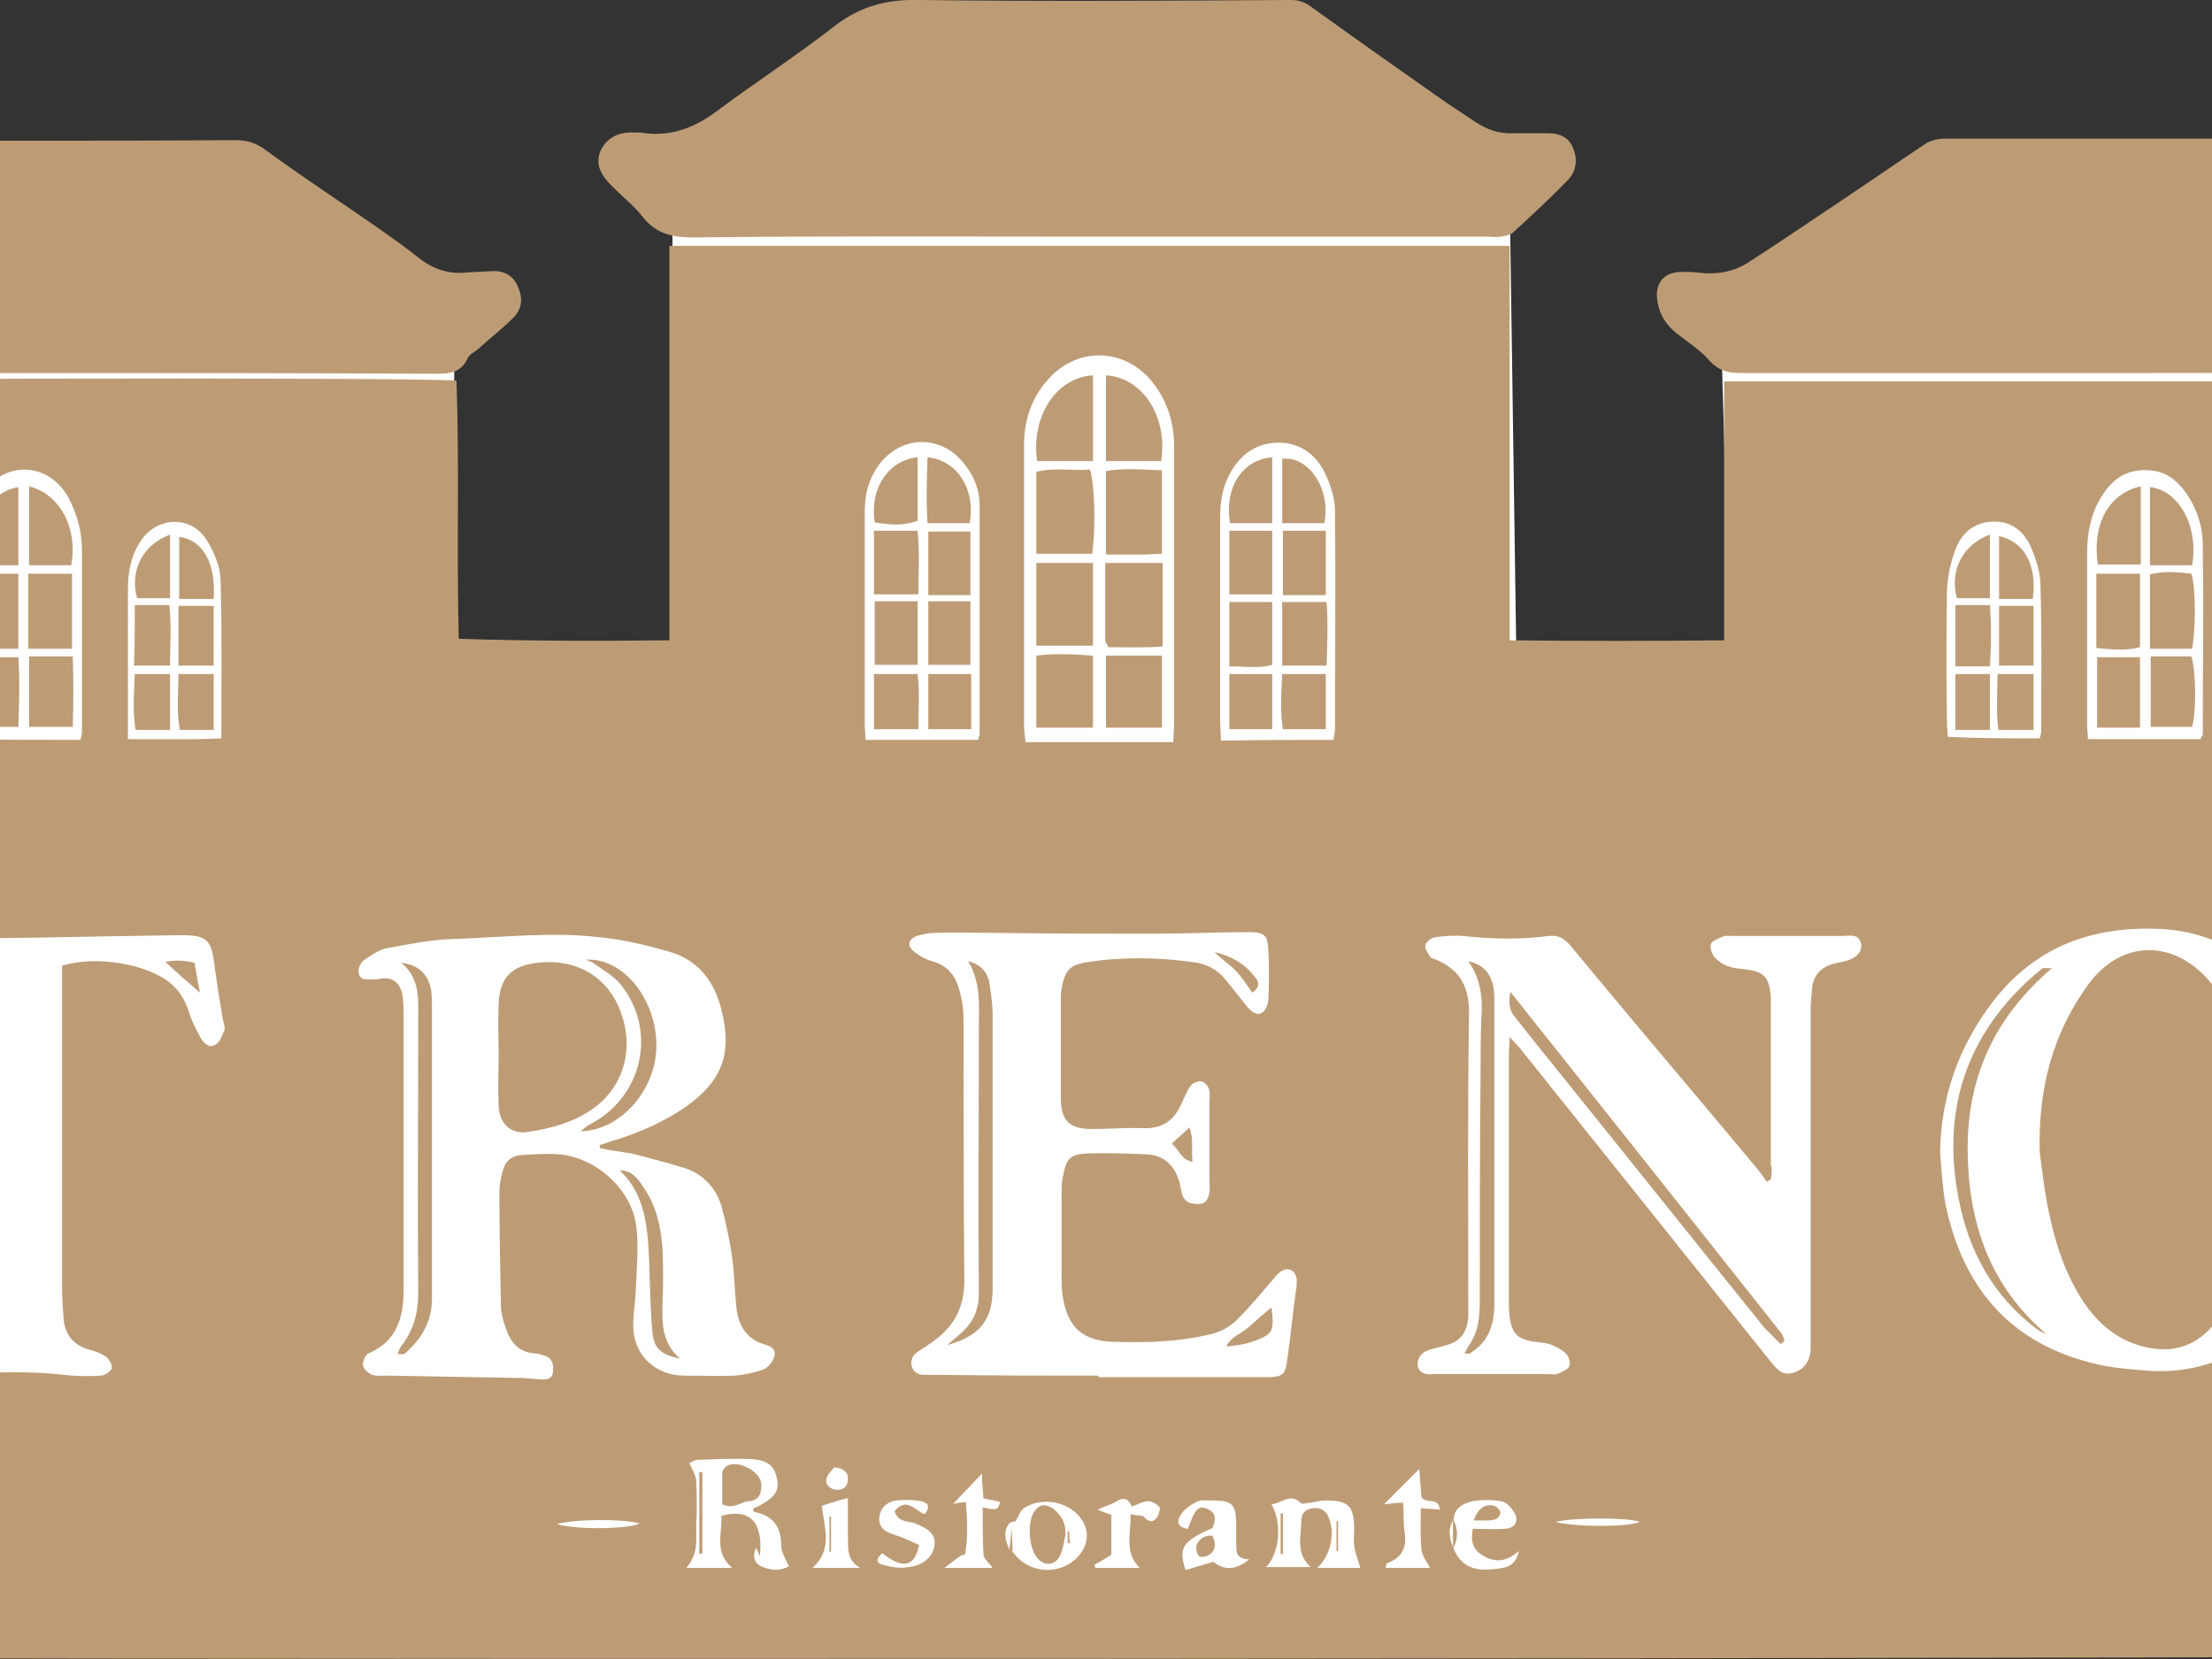 <?xml version="1.0" encoding="utf-8"?>
<!-- Generator: Adobe Illustrator 19.2.1, SVG Export Plug-In . SVG Version: 6.00 Build 0)  -->
<svg preserveAspectRatio="xMidYMid slice" width="800px" height="600px" version="1.1" id="Layer_1" xmlns="http://www.w3.org/2000/svg" xmlns:xlink="http://www.w3.org/1999/xlink" x="0px" y="0px"
	 viewBox="0 0 426.4 216.6" style="enable-background:new 0 0 426.4 216.6;" xml:space="preserve">
<rect x="0" y="0" width="426.4" height="216.6" fill="#333333" stroke="none"/>
<style type="text/css">
	.st0{fill:#FFFFFF;}
	.st1{fill:#BD9C75;}
</style>
<g id="Layer_1_1_">
	<polygon class="st0" points="403.6,109.4 403.4,39.4 293.4,40.1 295.4,108.1 267.1,108.1 265.9,25.4 156.6,25.4 156.6,108.1 
		128.1,108.1 128.1,41.4 18.5,41.4 18.5,106.7 29.4,210.1 381.4,210.1 	"/>
	<path class="st1" d="M156.2,83.6c0-17.3,0-34.3,0-51.5c36.6,0,73,0,109.7,0c0,17.2,0,34.2,0,51.5c9.4,0.1,18.5,0.1,28,0
		c0-11.3,0-22.5,0-33.8c36.7,0,73,0,109.7,0c0,1.8,0,3.5,0,5.3c0,26.1,0,52.2,0,78.2c0,2.6,0.1,5.3,0,7.9c-0.2,3.8,1.6,6.5,4.4,8.6
		c2.7,2,5.6,3.6,8.6,5.3c2.3,1.3,4.7,2.4,7.1,3.5c1.8,0.9,2.8,2.2,2.7,4.3c-0.1,1.8,0,3.7,0,5.5s-0.2,2-2.1,2c-6.3,0-12.6,0-19,0.1
		c-0.8,0-1.6,0-2.6,0c0,15.4,0,30.5,0,45.6c-2,0.5-377.8,0.7-381.7,0.2c0-15.1,0-30.3,0-45.7c-1.1-0.1-1.9-0.1-2.8-0.2
		c-5,0-10.1,0-15.1,0c-2.8,0-3.1-0.3-3.1-3.2c0-2.1,0.1-4.2,0-6.2c-0.1-1.4,0.5-2.3,1.7-2.9c2.8-1.4,5.6-2.7,8.4-4.2
		c2.1-1.1,4.1-2.4,6.1-3.8c1.9-1.3,2.5-3.3,2.5-5.7c-0.1-29.5-0.1-59-0.1-88.5c0-2,0-4,0-5.9c1.9-0.6,105.2-0.8,109.8-0.3
		c0.4,11.1,0,22.2,0.3,33.7C137.7,83.7,146.7,83.7,156.2,83.6z M200.6,202.3c0.2,0.1,0.3,0.2,0.5,0.4c2.2,3.1,7,3,9-0.2
		c0.8-1.3,0.8-2.7,0-4c-1.5-2.4-5.2-3.2-7.6-1.6c-0.5,0.3-0.7,1.1-1.1,1.7c-0.3,0.1-0.8,0.1-0.9,0.4
		C199.8,199.9,200,201.1,200.6,202.3z M258.6,198.3c-0.8,1.3-0.6,2.6,0,3.9c0.9,2.3,2.7,2.9,4.9,2.7c1.4-0.2,3.1,0,3.6-2.4
		c-1.8,1.6-3.4,1.5-5,0.4c-1.1-0.8-1.3-1.9-1-3.3c1.5,0,2.8,0.1,4.2,0c1.4-0.1,1.9-1.1,1.1-2.3c-0.4-0.6-1-1.2-1.6-1.3
		c-1.2-0.2-2.6-0.2-3.8,0C259.9,196.3,258.7,196.8,258.6,198.3z M147.1,149.9c0-0.1,0-0.2,0-0.4c0.7-0.2,1.4-0.5,2.2-0.7
		c3.1-1,6.1-2.3,8.9-4.2c5-3.5,6.3-7.2,4.7-13.1c-1-3.7-3.2-6.3-6.9-7.3c-2.8-0.8-5.7-1.5-8.6-1.8c-6.5-0.8-13.1,0-19.6,0.2
		c-2.9,0.1-5.7,0.7-8.5,1.2c-1,0.2-2,0.9-2.9,1.5c-0.7,0.5-1.1,1.6-0.5,2.3c0.3,0.4,1.3,0.2,1.9,0.3c0.1,0,0.3-0.1,0.5-0.1
		c1.6-0.3,2.6,0.3,3,1.9c0.2,1,0.2,2.1,0.2,3.1c0,11.8,0,23.7,0,35.5c0,3.6-0.8,6.8-4.6,8.4c-0.4,0.2-0.8,1.1-0.7,1.6
		c0.1,0.5,0.7,1,1.2,1.2c0.6,0.2,1.3,0.1,1.9,0.1c5.7,0.1,11.3,0.2,17,0.3c1,0,2.1,0.1,3.1,0.2c0.8,0,1.5,0,1.6-1s-0.1-1.8-1.1-2.1
		c-0.4-0.1-0.8-0.3-1.2-0.3c-2.2-0.1-3.3-1.5-3.9-3.4c-0.3-0.9-0.6-1.9-0.6-2.8c-0.1-5-0.2-9.9-0.2-14.9c0-0.9,0.2-1.8,0.4-2.6
		c0.3-1.3,1.1-2.1,2.5-2.2c1.6-0.1,3.2-0.2,4.8-0.1c5,0.4,9.7,4.7,10.2,9.6c0.3,2.7,0,5.6-0.1,8.4c-0.1,1.7-0.4,3.4-0.3,5
		c0.3,3.5,3.1,5.9,6.6,5.9c2.2,0,4.5,0.1,6.7,0c1.2-0.1,2.5-0.4,3.7-0.8c0.6-0.3,1.2-1,1.4-1.7c0.3-1-0.6-1.4-1.4-1.6
		c-2.5-0.8-3.4-2.8-3.6-5.2c-0.2-2-0.2-4-0.5-6c-0.3-2.3-0.8-4.6-1.4-6.8c-0.7-2.4-2.4-4.2-4.8-5c-2.3-0.7-4.6-1.3-6.9-1.9
		C149.9,150.4,148.5,150.2,147.1,149.9z M300,154c-0.2,0.1-0.4,0.2-0.5,0.3c-0.4-0.5-0.7-1-1.1-1.5c-1.7-2-3.4-4.1-5.1-6.1
		c-6.4-7.6-12.8-15.2-19.1-22.8c-0.8-1-1.6-1.9-3.2-1.7c-3.7,0.5-7.5,0.4-11.2,0c-1.2-0.1-2.6,0-3.8,0.2c-0.4,0.1-1,0.6-1.1,1
		s0.3,1,0.6,1.5c0.1,0.2,0.5,0.3,0.8,0.4c3.1,1.3,4.3,3.5,4.3,6.9c-0.2,12.6-0.1,25.3-0.1,37.9c0,0.6,0,1.3,0,1.9
		c-0.2,2.1-1.1,3.2-3.1,3.7c-0.6,0.2-1.3,0.3-1.9,0.5c-1,0.3-1.7,1-1.6,2.1c0.2,1.1,1.2,1.2,2.1,1.1c0.2,0,0.3,0,0.5,0
		c4.8,0,9.6,0,14.4,0c0.4,0,0.9,0.1,1.2,0c0.6-0.3,1.5-0.6,1.6-1.1c0.2-0.5-0.2-1.5-0.7-1.8c-0.8-0.6-1.8-1.1-2.8-1.2
		c-3.2-0.3-4.3-0.8-4.4-4.8c0-0.3,0-0.6,0-1c0-10.6,0-21.3,0-31.9c0-0.6,0.1-1.2,0.1-2.2c0.8,0.9,1.3,1.3,1.7,1.9c4,5,8,10,12,15
		c6.8,8.5,13.6,17,20.4,25.5c0.8,1,1.6,1.9,3,1.4c1.4-0.4,2.2-1.6,2.2-3.3c0-0.6,0-1.1,0-1.7c0-14.1,0-28.2,0-42.2
		c0-1,0.1-2.1,0.2-3.1c0.2-1.7,1.3-2.7,2.9-3.1c0.5-0.1,0.9-0.2,1.4-0.3c1.5-0.4,2.2-1.2,2.1-2.2c-0.3-1.5-1.5-1.1-2.5-1.1
		c-4.8,0-9.6,0-14.4,0c-0.4,0-0.8-0.1-1.2,0.1c-0.5,0.2-1.3,0.5-1.5,0.9c-0.2,0.5,0.1,1.3,0.4,1.7c0.9,1.1,2.2,1.5,3.6,1.6
		c2.9,0.3,3.6,0.9,3.8,3.8c0,0.5,0,1,0,1.4c0,6.8,0,13.6,0,20.4C300.2,152.6,300.1,153.3,300,154z M322.1,150.5
		c0.2,2.2,0.3,4.5,0.7,6.7c2.2,10.6,8.1,17.9,18.9,20.7c2.6,0.7,5.4,0.9,8.1,1.1c4.8,0.2,9.3-1.1,13.3-3.9c10-6.9,14.9-19.1,12.6-31
		c-2-10-12.1-22.1-24.5-22.8c-9-0.5-16.7,2.2-22.3,9.6C324.5,136.7,322.2,143.2,322.1,150.5z M212.2,179.6c0,0.1,0,0.1,0,0.2
		c7.3,0,14.5,0,21.8,0c2.3,0,2.6-0.2,2.9-2.5c0.4-2.9,0.7-5.9,1.1-8.8c0.1-0.5,0.1-1,0.1-1.4c-0.1-1.3-1.2-1.8-2.2-1
		c-0.4,0.3-0.8,0.8-1.1,1.2c-1.4,1.6-2.8,3.3-4.3,4.8c-1.1,1.2-2.5,1.9-4.1,2.2c-3.9,0.9-7.8,1-11.7,0.9c-4.5,0-6.6-1.8-7.2-6.3
		c-0.1-0.7-0.1-1.4-0.1-2.2c0-3.5,0-7,0-10.6c0-0.9,0-1.8,0.2-2.6c0.4-2.2,0.9-2.8,3.1-2.9c2.6-0.1,5.1,0,7.7,0.1
		c2.4,0.1,3.8,1.5,4.4,3.7c0.1,0.5,0.2,0.9,0.3,1.4c0.3,1.2,1.2,1.4,2.2,1.4s1.3-0.8,1.4-1.6c0.1-0.5,0-1.1,0-1.7c0-3.3,0-6.5,0-9.8
		c0-0.6,0.1-1.2,0-1.7s-0.5-1.1-1-1.2c-0.4-0.1-1.2,0.2-1.4,0.5c-0.6,0.8-0.9,1.7-1.3,2.5c-0.9,2-2.3,3.1-4.7,3.1
		c-2.3-0.1-4.6,0.1-7,0.1c-2.9,0-4-1.1-4-4.1c0-4.2,0-8.3,0-12.5c0-0.6,0-1.1,0.1-1.7c0.4-2.4,1.1-3.2,3.5-3.5
		c4.5-0.7,9.1-0.6,13.6,0c1.7,0.2,3.2,0.9,4.3,2.3c1,1.2,1.9,2.4,2.8,3.5c0.5,0.6,1.3,1.3,2,0.8c0.5-0.3,0.8-1.2,0.8-1.8
		c0.1-2.1,0.1-4.2,0-6.2c-0.1-2.1-0.4-2.5-2.6-2.5c-4.1,0-8.2,0.2-12.2,0.2c-6.9,0-13.7,0-20.6-0.1c-2.7,0-5.4-0.1-8.2,0
		c-0.8,0-1.6,0.2-2.3,0.4c-1.2,0.5-1.3,1.3-0.3,2.1c0.7,0.5,1.5,1,2.3,1.2c1.9,0.5,3,1.8,3.5,3.6c0.4,1.3,0.6,2.7,0.6,4
		c0,11.4,0,22.7,0.1,34.1c0,2.7-0.8,4.9-2.6,6.7c-0.9,0.9-2.1,1.7-3.2,2.4c-0.8,0.5-1.2,1-1.1,1.9c0.2,1,0.9,1.3,1.7,1.3
		c0.6,0,1.1,0,1.7,0C198.3,179.6,205.3,179.6,212.2,179.6z M76.9,126.1c4.2-1.4,11.1-0.3,14.2,2.3c1.2,1,1.9,2.3,2.4,3.8
		c0.3,1.1,0.9,2.2,1.5,3.3c0.4,0.7,1.1,1.4,1.9,0.9c0.6-0.3,0.9-1.2,1.2-1.9c0.1-0.4-0.1-0.9-0.2-1.4c-0.4-2.4-0.8-4.7-1.1-7.1
		c-0.4-3.3-1-3.9-4.3-3.9c-8.3,0.1-16.6,0.3-24.9,0.4c-6.3,0-12.6-0.1-19-0.1c-2.2,0-2.5,0.2-3.2,2.3c-0.2,0.5-0.3,1.1-0.4,1.6
		c-0.3,1.7-0.6,3.5-0.8,5.2c-0.1,1-0.2,2.1-0.3,3.1c0,0.8,0.3,1.5,1.2,1.5c0.5,0,1.3-0.4,1.5-0.8c0.7-1.3,1.3-2.6,1.6-4
		c0.6-2.4,2-4,4.2-4.8c3.9-1.5,8-1.5,12-0.8c0.2,0,0.4,0.2,0.6,0.4c0,0.6,0.1,1.3,0.1,1.9c0,13.8,0,27.7,0,41.5c0,0.8,0,1.6-0.1,2.4
		c-0.2,2.2-1.2,3.7-3.5,4.3c-0.8,0.2-1.5,0.5-2.2,0.9c-0.4,0.3-0.9,1-0.7,1.3c0.2,0.5,0.8,1.1,1.3,1.1c1.2,0.1,2.4,0.1,3.6,0
		c4.6-0.4,9.1-0.5,13.7,0c1.6,0.2,3.2,0.2,4.8,0.1c0.5,0,1.3-0.6,1.4-1s-0.4-1.2-0.8-1.5c-0.6-0.4-1.4-0.7-2.2-0.9
		c-2-0.6-3.1-1.9-3.3-4c-0.1-1.4-0.2-2.9-0.2-4.3c0-13.1,0-26.2,0-39.4C76.9,127.7,76.9,126.8,76.9,126.1z M222,96.9
		c0-1,0.1-1.8,0.1-2.5c0-3.6,0-7.2,0-10.8c0-8.4,0-16.8,0-25.2c0-3.2-0.9-6.2-3-8.7c-3.7-4.4-9.9-4.4-13.6,0c-2.1,2.4-3,5.3-3,8.4
		c0,12.2,0,24.3,0,36.5c0,0.8,0.1,1.5,0.2,2.3C209.3,96.9,215.5,96.9,222,96.9z M242.9,96.6c0.1-0.6,0.2-1,0.2-1.5
		c0-9.4,0.1-18.9,0-28.3c0-1.8-0.6-3.6-1.4-5.2c-1.2-2.4-3.4-3.9-6.2-3.8c-2.8,0.1-4.8,1.6-6.1,4c-1,1.8-1.3,3.7-1.3,5.8
		c0,8.8,0,17.6,0,26.4c0,0.9,0.1,1.7,0.1,2.7C233.2,96.6,238,96.6,242.9,96.6z M79.3,96.6c0.1-0.5,0.2-0.8,0.2-1
		c0-7.9,0-15.8,0-23.8c0-2.3-0.6-4.6-1.7-6.7c-2.7-5.1-9-5-11.7,0c-1.2,2.2-1.7,4.5-1.7,6.9c0,7.6,0,15.2,0,22.8
		c0,0.5,0.1,1.1,0.2,1.7C69.5,96.6,74.3,96.6,79.3,96.6z M341.4,96.5c5,0,9.9,0,14.7,0c0.1-0.3,0.3-0.5,0.3-0.6
		c0-8.2,0.1-16.5,0-24.7c0-2.5-0.8-4.9-2.3-7c-1.2-1.6-2.6-2.7-4.8-2.8c-3.1-0.2-5,1.4-6.4,3.9c-1.2,2.1-1.6,4.5-1.6,6.9
		c0,7.5,0,15,0,22.6C341.3,95.3,341.4,95.9,341.4,96.5z M196.5,96.6c0.1-0.4,0.2-0.6,0.2-0.8c0-9.9,0-19.8,0-29.8
		c0-2-0.7-3.8-1.9-5.3c-2.9-3.9-8.1-4-11.1-0.2c-1.4,1.8-2,3.9-2,6.3c0,9.3,0,18.6,0,27.8c0,0.6,0.1,1.2,0.1,2
		C186.8,96.6,191.5,96.6,196.5,96.6z M374.7,96.4c0-6.9,0.1-13.6-0.1-20.2c0-1.8-0.7-3.6-1.5-5.2c-2.1-3.9-7-3.7-9.1-0.1
		c-1.1,1.9-1.5,4-1.5,6.2c0,5.9,0,11.8,0,17.7c0,0.5,0.1,1.1,0.2,1.6C366.7,96.4,370.6,96.4,374.7,96.4z M335.1,96.4
		c0.1-0.4,0.2-0.6,0.2-0.9c0-6.4,0.1-12.8-0.1-19.2c0-1.6-0.6-3.3-1.2-4.8c-0.9-2-2.4-3.4-4.8-3.4c-2.5,0-4.1,1.3-5,3.4
		c-0.7,1.7-1.1,3.7-1.2,5.5c-0.1,5.8-0.1,11.7,0,17.5c0,0.5,0.1,1.1,0.1,1.7C327.2,96.4,331.1,96.4,335.1,96.4z M58.1,96.4
		c0.1-0.3,0.2-0.5,0.2-0.6c0-6.5,0.1-13.1,0-19.6c0-1.6-0.6-3.3-1.3-4.8c-0.9-1.9-2.4-3.1-4.7-3.2c-2.4,0-3.8,1.3-4.9,3.2
		c-1,1.8-1.3,3.8-1.3,5.8c0,5.8,0,11.7,0,17.5c0,0.5,0.1,1.1,0.1,1.7C50.2,96.4,54.1,96.4,58.1,96.4z M85.5,96.5
		c4.2,0,8.2,0.1,12.2-0.1c0-7.1,0.1-13.9-0.1-20.6c0-1.7-0.8-3.6-1.7-5.1c-2-3.5-6.6-3.3-8.7-0.1c-1.3,1.9-1.7,4.1-1.7,6.4
		c0,3.5,0,7,0,10.5C85.5,90.4,85.5,93.3,85.5,96.5z M171.8,204.5c-0.4-0.9-1-1.8-1-2.7c0-2.4-1-3.9-3.5-4.4c-0.1,0-0.1-0.2-0.2-0.4
		c0.3-0.2,0.6-0.3,0.8-0.4c2.2-1.2,2.7-2,2.3-3.7c-0.3-1.5-1.2-2.3-3.4-2.4c-2.3-0.1-4.6,0-6.9,0.1c-0.5,0-0.9,0.4-1.1,0.4
		c0.4,0.9,0.9,1.7,0.9,2.4c0.1,1.9,0.1,3.8,0,5.8c0,1.8,0.3,3.7-1.3,5.5c2.2,0,4,0,6,0c-2.4-2-1.3-4.5-1.4-6.8c3.7-1,5.5,0.8,5,5.3
		c-0.2-0.6-0.3-0.8-0.5-1.1c-0.5,1.1-0.2,2,0.7,2.4C169.5,205.1,170.7,205.1,171.8,204.5z M234.1,204.6c2,0,3.8,0,5.8,0
		c-2-1.9-1.2-4-1.2-6c0-1,0.5-1.6,1.6-1.7c1-0.1,1.7,0.4,2,1.3c0.8,2,0.3,4.8-1.5,6.5c2.1,0,3.9,0,5.6,0c-0.3-1.1-0.7-2-0.8-2.9
		c-0.1-0.7,0-1.4,0-2.2c0-3-0.8-3.7-3.7-3.7c-0.7,0-1.4,0.2-2.1,0.3c-0.4,0-0.9,0.2-1.1,0.1c-1.4-1.5-2.6,0-3.9,0.1
		C236.2,198.7,235.9,202.8,234.1,204.6z M231.9,203.6c-2-0.1-1.6-1.2-1.7-2.2c0-0.7,0-1.4,0-2.2c0-2.9-0.5-3.3-3.3-3.3
		c-0.6,0-1.4-0.1-1.9,0.2c-0.8,0.4-1.7,1-2.1,1.8c-0.6,0.9-0.1,1.6,1,1.7c0.9-2.6,1.4-3.1,2.5-2.6c1.3,0.5,1.1,1.5,0.7,2.5
		c-3.9,1.7-4.5,2.6-3.5,5.5c1.2-0.4,2.4-0.7,3.6-1.1C228.6,205,230,205.1,231.9,203.6z M254.1,191.8c-1.7,1.7-3,3-4.6,4.6
		c0.9-0.1,1.6-0.2,2.5-0.2c0.1,1.4,0,2.7,0.2,3.9c0.3,2-0.4,3.3-2.3,4c-0.1,0-0.1,0.2-0.2,0.6c2,0,3.9,0,5.8,0
		c-0.4-0.8-1-1.5-1.1-2.3c-0.2-1.8-0.1-3.6-0.1-5.5c0.9,0.1,1.6,0.1,2.5,0.2c-0.2-1.7-1.7-0.7-2.4-1.6
		C254.3,194.4,254.2,193.2,254.1,191.8z M216.4,197.7c0.9,0.2,1.6,0.1,1.8,0.4c0.6,0.6,1.1,0.7,1.6,0.1c0.3-0.4,0.5-1.2,0.4-1.4
		c-0.3-0.4-1-0.8-1.5-0.8c-0.7,0-1.3,0.4-2.1,0.7c-0.4-0.8-0.9-1.4-2-0.7c-0.6,0.4-1.4,0.6-2.5,1.1c0.9,0.4,1.4,0.5,1.8,0.7
		c0,1.8,0,3.7,0,5.2c-0.8,0.5-1.5,0.9-2.2,1.3c0,0.1,0.1,0.2,0.1,0.4c1.9,0,3.7,0,5.8,0C215.5,202.6,216.5,200.3,216.4,197.7z
		 M194.9,196.1c0.2,2.3,0.3,4.6-0.1,6.8c0,0.1-0.5,0.1-0.7,0.3c-0.5,0.4-1.1,0.8-2,1.5c2.4,0,4.4,0,6.3,0c-0.5-0.7-1.2-1.2-1.2-1.8
		c-0.1-2-0.1-4-0.1-6.1c1.9,0.4,1.9,0.4,2.3-0.7c-0.7-0.2-1.5-0.3-2.2-0.5c-0.1-1.2-0.2-2.4-0.2-3.2c-1.3,1.4-2.7,2.8-3.8,4
		C193.3,196.3,193.9,196.2,194.9,196.1z M185.6,197.3c1.5-1.9,2.7-0.1,3.9,0.4c0.8-0.9,0.5-1.5-0.4-1.7c-1.1-0.2-2.2-0.2-3.3-0.1
		c-1.3,0.2-2.1,1.1-2.2,2.2c-0.1,1.4,0.8,1.9,2,2.3c1.1,0.3,2.2,0.9,3.2,1.3c-0.6,2.9-2.1,3.2-4.8,1.1c-0.8,0.6-0.9,1.3,0.1,1.5
		c1,0.3,2.2,0.5,3.3,0.3c2-0.2,3.2-1.4,3.4-2.8c0.2-1.4-0.6-2.2-2.8-3C187,198.6,186,198.6,185.6,197.3z M176.1,196.6
		c0.3,2.9,1.5,5.6-1.2,8.1c2.1,0,3.9,0,6.2,0c-1.9-1.1-1.5-2.7-1.6-4.1c0-1.6,0-3.1,0-5C178.1,195.9,177.1,196.3,176.1,196.6z
		 M271.9,198.7c2.6,0.7,9.4,0.7,11,0C281.3,198.1,274.4,198.1,271.9,198.7z M141.5,199c2.9,0.8,9.6,0.6,10.8-0.1
		C150.4,198.3,143.7,198.3,141.5,199z M177.7,191.6c-0.3,0.4-0.9,0.9-1,1.5c-0.2,0.8,0.7,1.5,1.5,1.4c0.9,0,1.3-0.6,1.3-1.4
		C179.6,192.3,178.9,191.6,177.7,191.6z"/>
	<path class="st1" d="M210.7,30.9c-17.1,0-34.2-0.1-51.3,0.1c-2.7,0-4.9-0.4-6.7-2.7c-1.1-1.4-2.6-2.6-3.9-3.9
		c-1.3-1.3-2.4-2.7-1.6-4.7c0.9-1.9,2.6-2.5,4.5-2.4c0.5,0,1,0,1.4,0.1c3.5,0.4,6.5-0.8,9.3-2.9c5.1-3.8,10.5-7.3,15.5-11.2
		c3.3-2.5,6.7-3.4,10.8-3.3c16.2,0.2,32.4,0.1,48.7,0c1,0,1.8,0.3,2.6,0.9c5.4,3.9,10.8,7.7,16.2,11.5c1.7,1.2,3.4,2.3,5.2,3.5
		c1.5,1,3.1,1.6,5,1.5c1.5,0,3,0,4.6,0c1.5,0,2.7,0.6,3.2,2c0.6,1.4,0.4,2.9-0.6,4c-2.3,2.4-4.8,4.7-7.3,7c-0.4,0.3-1,0.4-1.5,0.5
		c-0.6,0.1-1.3,0-1.9,0C245.6,30.9,228.1,30.9,210.7,30.9z"/>
	<path class="st1" d="M73.2,48.7c-17.7,0-35.3,0-53,0c-1.5,0-2.7-0.3-3.8-1.5c-1.7-1.9-3.7-3.5-5.6-5.2c-1.2-1.1-2-2.4-1.3-4
		c0.7-1.7,2.2-2.4,4-2.5c0.1,0,0.2,0,0.2,0c5.3,0.9,9.4-1.4,13.4-4.4c5.1-3.8,10.4-7.4,15.6-11.2c1.6-1.1,3.2-1.6,5.1-1.6
		c17.3,0.1,34.5,0.1,51.8,0c1.5,0,2.7,0.4,3.9,1.3c4.9,3.6,10,6.9,15,10.4c1.7,1.2,3.4,2.4,5,3.7c1.8,1.4,3.8,2.1,6,1.9
		c1.1-0.1,2.2-0.1,3.4-0.2c1.6-0.1,2.9,0.5,3.5,2c0.7,1.5,0.6,3-0.7,4.2c-1.4,1.4-3,2.6-4.5,4c-0.5,0.4-1.2,0.7-1.4,1.3
		c-1,2-2.7,1.9-4.5,1.9C108.1,48.7,90.6,48.7,73.2,48.7z"/>
	<path class="st1" d="M349,48.7c-17.7,0-35.3,0-53,0c-1.6,0-2.8-0.3-4-1.6c-1.2-1.4-2.8-2.4-4.2-3.5c-1.4-1.1-2.3-2.4-2.6-4.2
		c-0.4-2.3,0.7-3.8,3-3.9c0.8,0,1.6,0,2.4,0.1c2.3,0.3,4.5-0.1,6.4-1.3c3.9-2.5,7.7-5.1,11.6-7.7c3.9-2.6,7.8-5.3,11.7-7.9
		c0.7-0.4,1.6-0.6,2.5-0.6c17.6,0,35.2,0,52.8,0c1.3,0,2.2,0.4,3.2,1.2c7.3,5.3,14.7,10.4,22.1,15.6c1.7,1.2,3.5,1.4,5.5,0.9
		c2.7-0.7,4.2-0.2,5.1,1.3c0.9,1.6,0.7,3.7-0.9,5.5c-1.8,2-3.8,3.8-5.9,5.6c-0.6,0.5-1.7,0.4-2.5,0.4c-10.4,0-20.8,0-31.2,0
		C363.8,48.7,356.4,48.7,349,48.7z"/>
	<path class="st1" d="M200.6,202.3c0.1-0.9,0.2-1.9,0.3-2.8c0,1.1,0.1,2.1,0.1,3.2C201,202.5,200.8,202.4,200.6,202.3z"/>
	<path class="st1" d="M133.9,137.7c0-2.2-0.1-4.3,0-6.5c0.1-3.5,1.6-5.1,5.1-5.5c5.1-0.6,9.3,1.9,10.9,6.6c1.8,5,0.1,10.1-4.2,12.8
		c-2.5,1.6-5.3,2.3-8.1,2.7c-2.1,0.3-3.6-1.1-3.7-3.4C133.8,142.2,133.9,139.9,133.9,137.7L133.9,137.7z"/>
	<path class="st1" d="M121.2,125.7c2.3,0.3,3.5,1.5,3.9,3.6c0.1,0.9,0.1,1.8,0.1,2.6c0,12.5,0,25.1,0,37.6c0,3-1.3,5.2-3.4,7.1
		c-0.1,0.1-0.3,0.2-0.4,0.2s-0.3,0-0.7,0c0.2-0.5,0.3-0.9,0.6-1.2c1.5-2,2.1-4.2,2.1-6.7c-0.1-11.9,0-23.8,0-35.7
		C123.4,130.5,123.7,127.8,121.2,125.7z"/>
	<path class="st1" d="M145.3,125.3c4.9-0.3,9.2,5.2,9.2,11.2c0,5.7-4.6,11.1-9.9,11.2c0.5-0.4,0.8-0.7,1.2-0.9
		c6.9-3.5,8.9-12.3,4-18.3c-0.9-1.1-2.2-1.8-3.3-2.6C146.2,125.6,145.7,125.5,145.3,125.3z"/>
	<path class="st1" d="M149.7,152.8c1.6,0,2.4,1.1,3.1,2.2c1.7,2.4,2.3,5.2,2.5,8.1c0.1,2.4,0.1,4.8,0,7.2c-0.1,2.6,0,5.1,2.3,7.1
		c-2.4-0.5-3.4-1.3-3.6-3.3c-0.2-1.6-0.2-3.2-0.3-4.8c-0.1-2.5-0.1-4.9-0.3-7.4C153.1,158.6,152.4,155.3,149.7,152.8z"/>
	<path class="st1" d="M260.5,125.5c2,0.4,3,1.7,3.3,3.5c0.1,0.7,0.1,1.4,0.1,2.1c0,13,0,26.1,0,39.1c0,2.5-0.6,4.6-2.6,6.1
		c-0.2,0.1-0.4,0.3-0.6,0.4c-0.1,0.1-0.3,0-0.7,0c0.3-0.5,0.4-0.8,0.7-1.2c1.1-1.7,1.3-3.5,1.3-5.5c0-9.8,0-19.5,0.1-29.3
		c0-2.6,0-5.1,0.1-7.7C262.4,130.5,262.2,127.9,260.5,125.5z"/>
	<path class="st1" d="M301.3,175.5c-0.7-0.7-1.4-1.4-2.1-2.1c-10-12.4-19.9-24.8-29.9-37.2c-0.9-1.1-1.8-2.3-2.7-3.4
		c-0.7-0.8-0.9-1.8-0.6-3.3c12,15.1,23.7,29.8,35.4,44.6c0.2,0.3,0.3,0.7,0.4,1C301.6,175.2,301.5,175.3,301.3,175.5z"/>
	<path class="st1" d="M335.1,150.4c-0.2-8.5,1.8-15.6,6.3-21.8c4.4-6.1,11.5-6,16.2-0.1c2.1,2.7,3.4,5.8,4.3,9
		c3,9.9,3.2,19.7-0.7,29.4c-0.7,1.8-1.7,3.7-2.8,5.3c-2.7,3.8-6.4,4.8-10.8,3.3c-2.6-0.9-4.6-2.6-6.2-4.7c-2.6-3.6-4.1-7.8-5-12.1
		C335.7,155.6,335.4,152.6,335.1,150.4z"/>
	<path class="st1" d="M336.7,126.4c-7.6,6.5-11.1,14.4-11,23.9c0.1,9.4,2.9,17.6,10.3,23.9c-0.4-0.2-0.9-0.4-1.3-0.7
		c-5.7-4.3-8.9-10.2-10.2-17.1c-2.2-11.5,1-21.3,9.9-29.1c0.4-0.3,0.7-0.6,1.1-0.9C335.6,126.4,335.8,126.4,336.7,126.4z"/>
	<path class="st1" d="M358.6,126.7c0.6,0.6,1.2,1.1,1.8,1.7c2,2.3,3.3,4.9,4.3,7.7c3.8,10.2,4.1,20.4-0.1,30.6
		c-1.1,2.6-2.4,5.1-4.4,7.1c-0.4,0.4-0.9,0.7-1.4,1.1c-0.2-0.4-0.3-0.6-0.3-0.7c4-4.1,5.5-9.3,6.6-14.6c1.6-8,0.7-15.9-1.8-23.6
		c-1-3-2.4-5.7-4.6-8c-0.2-0.2-0.3-0.5-0.5-0.7C358.3,127,358.4,126.8,358.6,126.7z"/>
	<path class="st1" d="M195.2,125.5c1.7,0.4,2.6,1.5,2.8,3c0.2,1.3,0.4,2.7,0.4,4c0,11.9,0,23.8,0,35.7c0,4.1-1.6,6.2-5.9,7.4
		c0.5-0.5,1.1-0.9,1.6-1.4c1.7-1.4,2.5-3.1,2.5-5.4c-0.1-11.5,0-23,0-34.5C196.6,131.3,196.9,128.3,195.2,125.5z"/>
	<path class="st1" d="M234.8,170.7c0.4,3.1,0.2,3.5-2.3,4.4c-1.1,0.4-2.4,0.6-3.6,0.7c0.6-1.3,2-1.7,2.9-2.5
		S233.7,171.6,234.8,170.7z"/>
	<path class="st1" d="M232.3,129.6c-0.7-1-1.4-2.1-2.3-3c-0.8-0.8-1.8-1.4-2.6-2.3c2,0.5,3.8,1.4,5.1,3.1
		C233.3,128.2,233.3,128.9,232.3,129.6z"/>
	<path class="st1" d="M221.8,149.3c0.8-0.8,1.5-1.3,2.3-2.1c0.6,1.6,0.2,3,0.4,4.5C223,151.4,222.8,150.2,221.8,149.3z"/>
	<path class="st1" d="M68.6,126.1c0,0.9,0,1.7,0,2.4c0,13.2,0,26.4,0,39.5c0,1.8-0.3,3.7-0.7,5.4c-0.4,1.4-1.2,2.7-3,3.4
		c0.1-0.5,0-0.9,0.2-1.1c1.5-2.4,1.8-5.1,1.8-7.8c0-13,0-26,0-39c0-0.7,0-1.4,0.1-2.2C66.9,125.9,67.5,125.9,68.6,126.1z"/>
	<path class="st1" d="M94.9,129.6c-1.7-1.5-3-2.6-4.5-4c1.4-0.3,2.5-0.2,3.8,0.1C94.4,126.9,94.6,128,94.9,129.6z"/>
	<path class="st1" d="M50.8,125.5c-1.6,1.1-2.9,2.1-4.2,3.1C46.3,125.3,47.2,124.6,50.8,125.5z"/>
	<path class="st1" d="M220.5,72.3c-0.9,0-1.7,0.1-2.4,0.1c-1.6,0-3.1,0-4.9,0c0-3.7,0-7.2,0-10.9c2.3-0.4,4.7-0.2,7.3-0.1
		C220.5,65.1,220.5,68.6,220.5,72.3z"/>
	<path class="st1" d="M213.1,73.5c2.6,0,5,0,7.5,0c0,3.6,0,7.1,0,10.9c-2.3,0.2-4.7,0.1-7.1,0.1c-0.1-0.4-0.4-0.6-0.4-0.9
		C213.1,80.3,213.1,77,213.1,73.5z"/>
	<path class="st1" d="M211.4,72.3c-2.5,0-4.8,0-7.3,0c0-3.6,0-7.1,0-10.7c2.4-0.6,4.7-0.1,7-0.3C211.7,63,211.9,68.7,211.4,72.3z"/>
	<path class="st1" d="M211.5,73.5c0,3.7,0,7.2,0,10.8c-2.5,0-4.8,0-7.4,0c0-3.6,0-7.2,0-10.8C206.6,73.5,209,73.5,211.5,73.5z"/>
	<path class="st1" d="M213.2,49c4.8,0.3,8.1,5.4,7.2,11.2c-2.3,0-4.7,0-7.2,0C213.2,56.5,213.2,52.8,213.2,49z"/>
	<path class="st1" d="M220.5,95c-2.5,0-4.8,0-7.3,0c0-3.2,0-6.2,0-9.4c2.4,0,4.8,0,7.3,0C220.5,88.7,220.5,91.8,220.5,95z"/>
	<path class="st1" d="M211.5,95c-2.6,0-4.9,0-7.4,0c0-3.1,0-6.1,0-9.4c2.4-0.3,4.8-0.2,7.4,0C211.5,88.7,211.5,91.7,211.5,95z"/>
	<path class="st1" d="M204.2,60.2c-0.8-5.9,2.5-10.9,7.3-11.2c0,3.7,0,7.4,0,11.2C209,60.2,206.7,60.2,204.2,60.2z"/>
	<path class="st1" d="M241.9,77.7c-2,0-3.7,0-5.6,0c0-2.8,0-5.5,0-8.4c1.9,0,3.7,0,5.6,0C241.9,72.1,241.9,74.7,241.9,77.7z"/>
	<path class="st1" d="M236.2,86.9c0-2.9,0-5.5,0-8.3c1.9,0,3.7,0,5.8,0c0.2,2.7,0.1,5.4,0,8.3C240,86.9,238.2,86.9,236.2,86.9z"/>
	<path class="st1" d="M229.3,87c0-2.9,0-5.6,0-8.4c1.9,0,3.7,0,5.6,0c0,2.7,0,5.4,0,8.2C233.2,87.3,231.4,87,229.3,87z"/>
	<path class="st1" d="M229.3,69.3c1.9,0,3.7,0,5.6,0c0,2.8,0,5.5,0,8.3c-1.8,0-3.6,0-5.6,0C229.3,74.8,229.3,72.1,229.3,69.3z"/>
	<path class="st1" d="M241.9,88c0,2.5,0,4.7,0,7.2c-1.9,0-3.7,0-5.6,0c-0.4-2.4-0.2-4.7-0.1-7.2C238.1,88,239.9,88,241.9,88z"/>
	<path class="st1" d="M241.7,68.3c-1.8,0-3.6,0-5.5,0c0-2.9,0-5.7,0-8.4C239.7,59.5,242.6,63.9,241.7,68.3z"/>
	<path class="st1" d="M229.3,95.2c0-2.5,0-4.8,0-7.2c1.9,0,3.7,0,5.6,0c0,2.4,0,4.7,0,7.2C233,95.2,231.3,95.2,229.3,95.2z"/>
	<path class="st1" d="M234.9,68.3c-1.9,0-3.7,0-5.5,0c-0.8-4.6,1.6-8.3,5.5-8.6C234.9,62.5,234.9,65.3,234.9,68.3z"/>
	<path class="st1" d="M78.2,84.7c-2,0-3.8,0-5.7,0c0-3.3,0-6.5,0-9.8c1.9,0,3.7,0,5.7,0C78.2,78.1,78.2,81.3,78.2,84.7z"/>
	<path class="st1" d="M72.6,85.7c1.9,0,3.6,0,5.7,0c0.1,3,0.1,6,0,9.2c-1.9,0-3.7,0-5.7,0C72.6,91.9,72.6,89,72.6,85.7z"/>
	<path class="st1" d="M71.2,74.9c0,3.3,0,6.5,0,9.8c-1.9,0-3.7,0-5.6,0c0-3.3,0-6.4,0-9.8C67.4,74.9,69.2,74.9,71.2,74.9z"/>
	<path class="st1" d="M65.6,94.9c0-3,0-6,0-9.1c1.8,0,3.6,0,5.6,0c0.2,3,0.1,6,0,9.1C69.4,94.9,67.7,94.9,65.6,94.9z"/>
	<path class="st1" d="M72.6,63.5c4,1,6.4,5.4,5.5,10.3c-1.7,0-3.5,0-5.5,0C72.6,70.4,72.6,67,72.6,63.5z"/>
	<path class="st1" d="M71.2,63.6c0,3.3,0,6.6,0,10.2c-1.8,0-3.6,0-5.4,0C64.7,69.1,67.2,64.2,71.2,63.6z"/>
	<path class="st1" d="M355,84.7c-1.8,0-3.5,0-5.5,0c0-3.3,0-6.4,0-9.7c1.8-0.5,3.6-0.3,5.4-0.1C355.5,76.7,355.5,82.1,355,84.7z"/>
	<path class="st1" d="M349.6,85.7c1.9,0,3.6,0,5.3,0c0.6,1.8,0.7,7,0.1,9.2c-1.7,0-3.4,0-5.4,0C349.6,92,349.6,89,349.6,85.7z"/>
	<path class="st1" d="M348.2,74.9c0,3.3,0,6.4,0,9.6c-1.9,0.5-3.7,0.3-5.7,0.1c0-3.3,0-6.4,0-9.7C344.4,74.9,346.2,74.9,348.2,74.9z
		"/>
	<path class="st1" d="M348.2,85.8c0,3.1,0,6.1,0,9.2c-1.9,0-3.7,0-5.6,0c0-3.1,0-6,0-9.2C344.5,85.8,346.2,85.8,348.2,85.8z"/>
	<path class="st1" d="M355,73.8c-1.9,0-3.6,0-5.5,0c0-3.5,0-6.8,0-10.2C353.3,64,355.9,68.8,355,73.8z"/>
	<path class="st1" d="M342.7,73.7c-0.8-5.2,1.4-9.3,5.6-10.2c0,1.7,0,3.3,0,5s0,3.3,0,5.2C346.4,73.7,344.6,73.7,342.7,73.7z"/>
	<path class="st1" d="M188.6,78.5c0,2.8,0,5.5,0,8.3c-1.9,0-3.6,0-5.6,0c0-2.7,0-5.5,0-8.3C184.8,78.5,186.6,78.5,188.6,78.5z"/>
	<path class="st1" d="M188.7,77.6c-2,0-3.8,0-5.8,0c0-2.8,0-5.5,0-8.3c1.8,0,3.6,0,5.7,0C188.9,72.1,188.7,74.8,188.7,77.6z"/>
	<path class="st1" d="M195.5,77.7c-1.9,0-3.6,0-5.5,0c0-2.8,0-5.5,0-8.3c1.8,0,3.6,0,5.5,0C195.5,72,195.5,74.7,195.5,77.7z"/>
	<path class="st1" d="M190,78.5c1.9,0,3.7,0,5.5,0c0,2.8,0,5.5,0,8.3c-1.8,0-3.6,0-5.5,0C190,84.2,190,81.5,190,78.5z"/>
	<path class="st1" d="M188.7,95.2c-2.1,0-3.9,0-5.8,0c0-2.5,0-4.7,0-7.2c1.9,0,3.6,0,5.7,0C188.9,90.3,188.7,92.7,188.7,95.2z"/>
	<path class="st1" d="M188.6,59.7c0,2.8,0,5.5,0,8.3c-1.7,0.6-3.2,0.6-5.6,0.2C182.3,63.9,184.7,60.1,188.6,59.7z"/>
	<path class="st1" d="M190,95.2c0-2.4,0-4.8,0-7.2c1.9,0,3.6,0,5.6,0c0,2.4,0,4.7,0,7.2C193.7,95.2,191.9,95.2,190,95.2z"/>
	<path class="st1" d="M189.9,59.7c3.9,0.4,6.3,4.2,5.5,8.6c-1.7,0-3.4,0-5.5,0C189.7,65.5,189.8,62.6,189.9,59.7z"/>
	<path class="st1" d="M363.4,86.9c0-2.7,0-5.2,0-7.8c1.5,0,2.9,0,4.5,0c0,2.6,0,5.1,0,7.8C366.4,86.9,365,86.9,363.4,86.9z"/>
	<path class="st1" d="M369.4,79c1.3,0,2.7,0,4.2,0c0,2.7,0,5.3,0,8c-1.5,0-2.9,0-4.3,0C368.8,84.6,368.8,80.6,369.4,79z"/>
	<path class="st1" d="M369.1,87.9c1.5,0,2.9,0,4.5,0c0,2.4,0,4.8,0,7.3c-1.5,0-2.9,0-4.5,0C369.1,92.8,369.1,90.4,369.1,87.9z"/>
	<path class="st1" d="M367.9,95.3c-1.6,0-2.9,0-4.5,0c-0.2-2.4-0.1-4.8,0-7.3c1.5,0,3,0,4.6,0C367.9,90.4,367.9,92.8,367.9,95.3z"/>
	<path class="st1" d="M373.6,78.2c-1.6,0-3,0-4.5,0c0-2.8,0-5.5,0-8.2C372.3,70.6,374.1,73.7,373.6,78.2z"/>
	<path class="st1" d="M368,78.2c-1.7,0-3.1,0-4.5,0c-0.8-4,0.9-7.3,4.4-8.3C368.2,72.6,368.1,75.3,368,78.2z"/>
	<path class="st1" d="M328.6,87c-1.6,0-3,0-4.5,0c0-2.7,0-5.2,0-8c1.5,0,2.8,0,4.5,0C328.8,81.6,328.8,84.2,328.6,87z"/>
	<path class="st1" d="M334.3,79.1c0,2.6,0,5.1,0,7.8c-1.5,0-2.9,0-4.5,0c0-2.6,0-5.1,0-7.8C331.2,79.1,332.7,79.1,334.3,79.1z"/>
	<path class="st1" d="M334.3,88c0,2.5,0,4.8,0,7.3c-1.5,0-2.9,0-4.6,0c-0.3-2.3-0.1-4.7-0.1-7.3C331.2,88,332.6,88,334.3,88z"/>
	<path class="st1" d="M328.6,88c0,2.5,0,4.8,0,7.3c-1.5,0-2.9,0-4.5,0c0-2.5,0-4.8,0-7.3C325.5,88,326.9,88,328.6,88z"/>
	<path class="st1" d="M334.2,78.2c-1.5,0-2.8,0-4.4,0c0-2.8,0-5.5,0-8.2C333.1,70.7,334.8,73.8,334.2,78.2z"/>
	<path class="st1" d="M328.6,69.8c0,2.9,0,5.5,0,8.3c-1.5,0-2.9,0-4.3,0C323.3,74.6,325,71.1,328.6,69.8z"/>
	<path class="st1" d="M51.6,86.9c-1.5,0-2.9,0-4.5,0c0-2.6,0-5.1,0-7.9c1.4,0,2.9,0,4.5,0C51.6,81.7,51.6,84.2,51.6,86.9z"/>
	<path class="st1" d="M57.3,86.9c-1.5,0-2.9,0-4.4,0c0-2.6,0-5.2,0-7.9c1.5,0,2.9,0,4.4,0C57.3,81.6,57.3,84.2,57.3,86.9z"/>
	<path class="st1" d="M52.8,87.9c1.6,0,3,0,4.5,0c0,2.4,0,4.8,0,7.4c-1.4,0-2.9,0-4.5,0C52.8,92.8,52.8,90.4,52.8,87.9z"/>
	<path class="st1" d="M47.1,87.9c1.6,0,2.9,0,4.5,0c0,2.5,0,4.9,0,7.4c-1.5,0-2.9,0-4.5,0C47.1,92.8,47.1,90.5,47.1,87.9z"/>
	<path class="st1" d="M57.3,78.2c-1.6,0-3,0-4.5,0c0-2.8,0-5.5,0-8.2C56,70.5,57.7,73.6,57.3,78.2z"/>
	<path class="st1" d="M51.6,78.2c-1.6,0-3,0-4.3,0c-0.7-4,0.9-7.3,4.3-8.3C51.6,72.6,51.6,75.3,51.6,78.2z"/>
	<path class="st1" d="M86.4,79c1.6,0,2.9,0,4.5,0c0.3,2.6,0.1,5.2,0.1,7.9c-1.6,0-3.1,0-4.7,0C86.4,84.3,86.4,81.8,86.4,79z"/>
	<path class="st1" d="M96.7,79.1c0,2.7,0,5.1,0,7.8c-1.5,0-3,0-4.6,0c0-2.6,0-5.1,0-7.8C93.6,79.1,95.1,79.1,96.7,79.1z"/>
	<path class="st1" d="M96.7,95.3c-1.6,0-2.9,0-4.4,0c-0.5-2.4-0.2-4.8-0.2-7.3c1.6,0,3,0,4.6,0C96.7,90.4,96.7,92.7,96.7,95.3z"/>
	<path class="st1" d="M91,88c0,2.4,0,4.8,0,7.3c-1.5,0-2.9,0-4.5,0c-0.4-2.4-0.2-4.8-0.1-7.3C87.9,88,89.4,88,91,88z"/>
	<path class="st1" d="M96.7,78.2c-1.6,0-3,0-4.5,0c0-2.8,0-5.5,0-8.1C95.3,70.5,97,73.5,96.7,78.2z"/>
	<path class="st1" d="M91,69.8c0,2.9,0,5.5,0,8.3c-1.5,0-2.9,0-4.3,0C85.7,74.6,87.4,71.1,91,69.8z"/>
	<path class="st1" d="M163.1,196.4c0-1.3,0-2.7,0-4.1c0-0.3,0.3-0.7,0.6-0.9c1.4-0.9,4.6,0.8,4.5,2.5c0,1-0.2,2-1.7,2.1
		C165.5,196.1,164.6,197.1,163.1,196.4z"/>
	<path class="st1" d="M160.1,202.9c0-2.7,0-5.4,0-8.1c0-0.9,0-1.7,0-2.6c0.1,0,0.3,0,0.4,0c0,3.5,0,7.1,0,10.6
		C160.4,202.8,160.2,202.9,160.1,202.9z"/>
	<path class="st1" d="M236.3,197.6c0,1.8,0,3.5,0,5.3c-0.1,0-0.2,0-0.3,0c0-1.8,0-3.5,0-5.3C236.2,197.6,236.3,197.6,236.3,197.6z"
		/>
	<path class="st1" d="M243.3,202.5c0-1.3,0-2.6,0-3.9c0.1,0,0.1,0,0.2,0c0,1.3,0,2.6,0,3.9C243.4,202.5,243.3,202.5,243.3,202.5z"/>
	<path class="st1" d="M227.1,200.5c0.4,0.9,0.5,1.8-0.3,2.4c-0.4,0.3-1.1,0.5-1.4,0.3s-0.5-1-0.4-1.4
		C225.3,201,226,200.4,227.1,200.5z"/>
	<path class="st1" d="M207.9,200.4c-0.2,0.9-0.3,1.9-0.7,2.7c-0.6,1.3-2,1.4-2.9,0.4c-1.2-1.3-1.4-4.7-0.5-6.1
		c0.7-1,1.4-1.1,2.4-0.5C207.4,197.8,208,198.9,207.9,200.4z"/>
	<path class="st1" d="M208.2,201.4c0-0.5,0-1,0-1.5c0.1,0,0.2,0,0.2,0c0,0.5,0,1.1,0.1,1.6C208.4,201.5,208.3,201.5,208.2,201.4z"/>
	<path class="st1" d="M261.2,198.5c0.6-1.6,1.5-2.2,2.7-1.9c0.3,0.1,0.8,0.6,0.8,0.9s-0.4,0.9-0.8,0.9
		C263.2,198.6,262.4,198.5,261.2,198.5z"/>
	<path class="st1" d="M258.5,202.2c0-1.3,0-2.6,0-3.9C259.2,199.6,259.2,200.9,258.5,202.2z"/>
	<path class="st1" d="M177.3,198c0,1.5,0,3,0,4.6c-0.1,0-0.2,0-0.2,0c0-1.5,0-3,0-4.6C177.1,198,177.2,198,177.3,198z"/>
</g>
<g id="Layer_2">
</g>
</svg>
